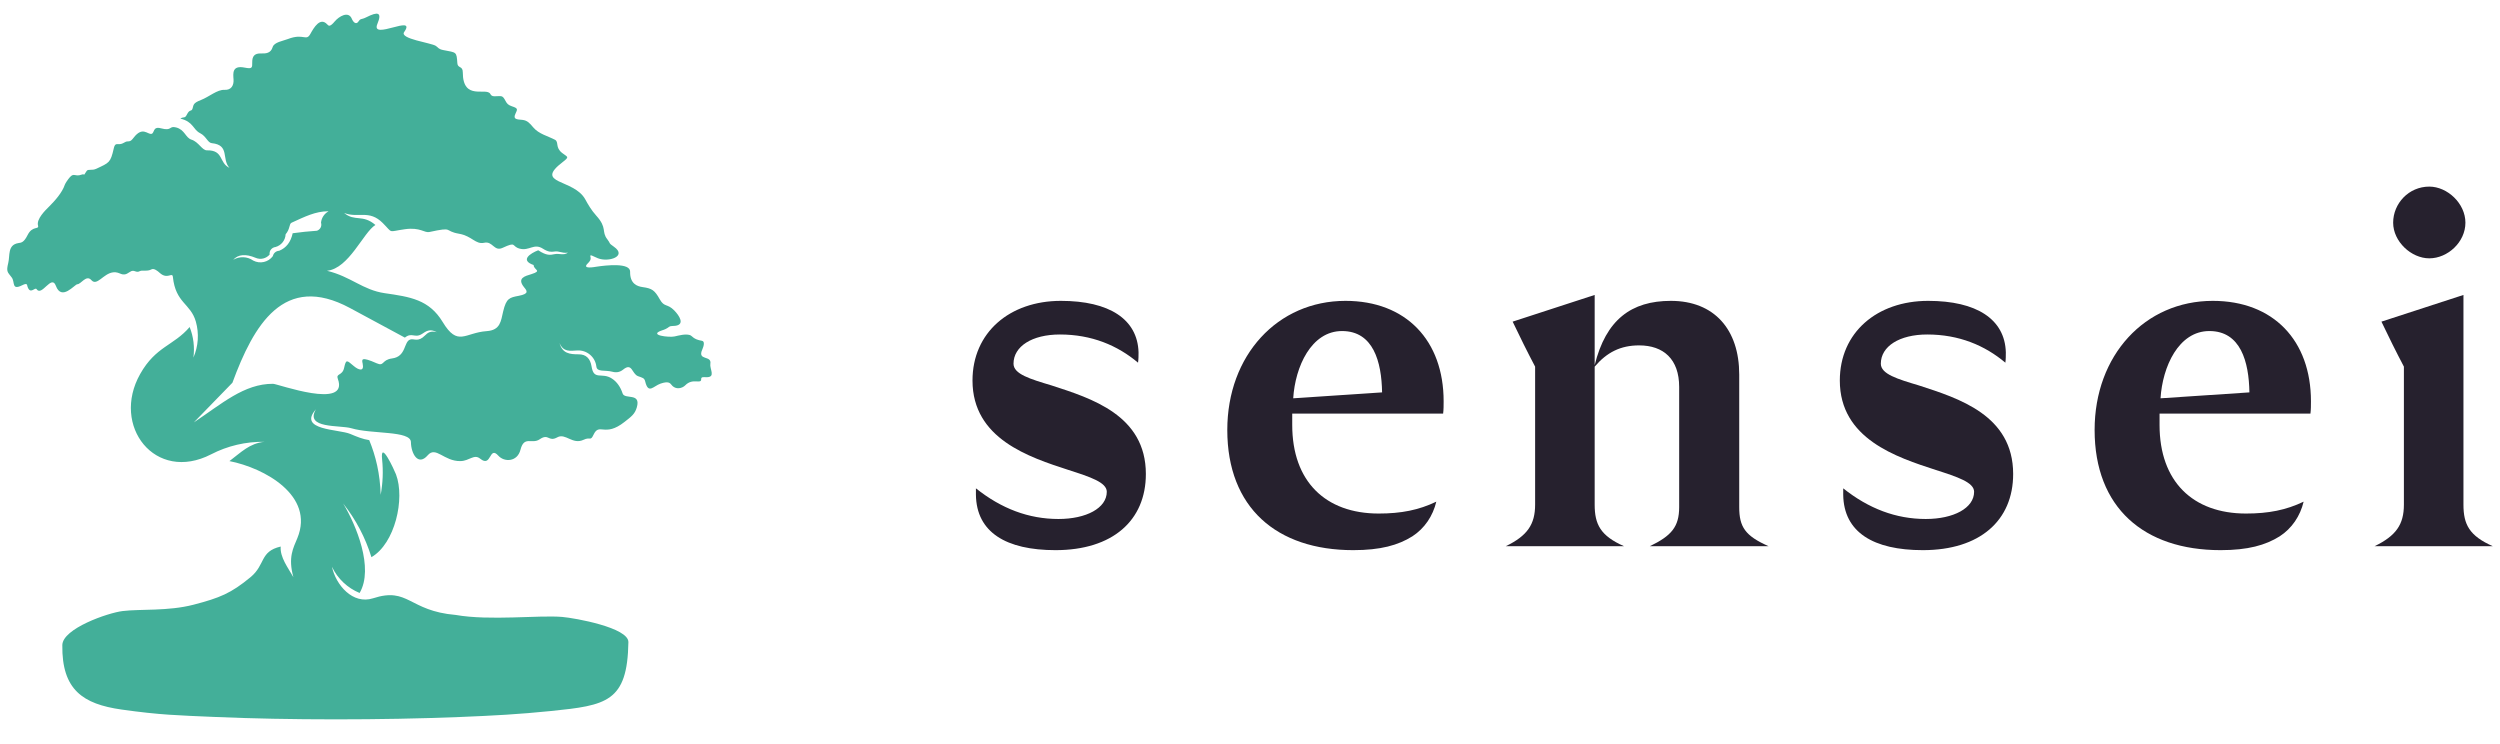 <svg width="84" height="25" viewBox="0 0 84 25" fill="none" xmlns="http://www.w3.org/2000/svg">
<path d="M35.465 18.485C37.385 18.485 38.501 17.488 38.501 15.926C38.501 13.948 36.663 13.383 35.334 12.951C34.612 12.735 34.054 12.569 34.054 12.22C34.054 11.638 34.678 11.239 35.613 11.239C36.679 11.239 37.549 11.605 38.238 12.186C38.255 12.07 38.255 11.954 38.255 11.837C38.222 10.724 37.27 10.109 35.646 10.109C33.923 10.109 32.676 11.173 32.676 12.785C32.676 14.746 34.579 15.361 35.908 15.793C36.63 16.025 37.188 16.208 37.188 16.524C37.188 17.072 36.499 17.438 35.564 17.438C34.563 17.438 33.644 17.089 32.791 16.408V16.624C32.807 17.887 33.808 18.485 35.465 18.485Z" fill="#26212E"/>
<path d="M45.47 18.485C46.389 18.485 46.98 18.319 47.456 18.02C47.866 17.754 48.145 17.338 48.26 16.856C47.669 17.139 47.078 17.255 46.324 17.255C44.535 17.255 43.419 16.175 43.419 14.28V13.898H48.489C48.506 13.765 48.506 13.616 48.506 13.483C48.506 11.439 47.242 10.109 45.208 10.109C42.927 10.109 41.237 11.937 41.237 14.447C41.237 17.056 42.894 18.485 45.47 18.485ZM43.452 13.383C43.518 12.319 44.059 11.123 45.093 11.123C46.143 11.123 46.422 12.153 46.438 13.184L43.452 13.383Z" fill="#26212E"/>
<path d="M55.435 18.352H59.423C58.635 18.003 58.438 17.704 58.438 17.039V12.585C58.438 11.073 57.601 10.109 56.141 10.109C54.812 10.109 53.959 10.741 53.581 12.27V9.91L50.825 10.807C51.071 11.322 51.317 11.821 51.58 12.319V16.956C51.58 17.621 51.317 18.003 50.595 18.352H54.566C53.778 18.003 53.581 17.621 53.581 16.956V12.319C53.992 11.837 54.451 11.605 55.075 11.605C55.895 11.605 56.42 12.07 56.42 13.001V17.039C56.42 17.704 56.157 18.003 55.435 18.352Z" fill="#26212E"/>
<path d="M64.607 18.485C66.527 18.485 67.642 17.488 67.642 15.926C67.642 13.948 65.805 13.383 64.476 12.951C63.754 12.735 63.196 12.569 63.196 12.22C63.196 11.638 63.819 11.239 64.755 11.239C65.821 11.239 66.691 11.605 67.38 12.186C67.396 12.07 67.396 11.954 67.396 11.837C67.364 10.724 66.412 10.109 64.787 10.109C63.065 10.109 61.818 11.173 61.818 12.785C61.818 14.746 63.721 15.361 65.05 15.793C65.772 16.025 66.33 16.208 66.33 16.524C66.33 17.072 65.641 17.438 64.705 17.438C63.705 17.438 62.786 17.089 61.932 16.408V16.624C61.949 17.887 62.95 18.485 64.607 18.485Z" fill="#26212E"/>
<path d="M74.612 18.485C75.531 18.485 76.122 18.319 76.598 18.02C77.008 17.754 77.287 17.338 77.402 16.856C76.811 17.139 76.22 17.255 75.466 17.255C73.677 17.255 72.561 16.175 72.561 14.28V13.898H77.631C77.648 13.765 77.648 13.616 77.648 13.483C77.648 11.439 76.384 10.109 74.35 10.109C72.069 10.109 70.379 11.937 70.379 14.447C70.379 17.056 72.036 18.485 74.612 18.485ZM72.594 13.383C72.66 12.319 73.201 11.123 74.235 11.123C75.285 11.123 75.564 12.153 75.58 13.184L72.594 13.383Z" fill="#26212E"/>
<path d="M81.624 8.68C82.247 8.68 82.838 8.131 82.838 7.483C82.838 6.835 82.231 6.27 81.624 6.27C80.935 6.27 80.41 6.835 80.41 7.483C80.41 8.115 81.017 8.68 81.624 8.68ZM79.786 18.352H83.757C82.969 18.003 82.772 17.621 82.772 16.956V9.91L80.016 10.807C80.262 11.322 80.508 11.821 80.771 12.319V16.956C80.771 17.621 80.508 18.003 79.786 18.352Z" fill="#26212E"/>
<path fill-rule="evenodd" clip-rule="evenodd" d="M8.419 19.392C8.926 18.973 8.721 18.528 9.432 18.364C9.401 18.719 9.679 19.078 9.857 19.392C9.673 18.722 9.854 18.415 9.992 18.079C10.579 16.647 8.873 15.72 7.709 15.493C8.107 15.193 8.384 14.896 8.883 14.845C8.26 14.835 7.645 14.98 7.094 15.265C5.215 16.234 3.725 14.31 4.71 12.566C5.235 11.634 5.834 11.618 6.372 10.988C6.501 11.311 6.545 11.666 6.498 12.016C6.666 11.631 6.693 11.203 6.58 10.804C6.404 10.192 5.902 10.188 5.809 9.307C5.79 9.123 5.631 9.41 5.365 9.167C5.301 9.108 5.173 9.004 5.089 9.051C4.945 9.131 4.784 9.065 4.697 9.111C4.556 9.187 4.513 9.029 4.358 9.141C4.087 9.336 4.058 9.118 3.797 9.151C3.47 9.193 3.256 9.627 3.07 9.412C2.899 9.217 2.722 9.551 2.598 9.551C2.512 9.551 2.07 10.129 1.876 9.601C1.731 9.207 1.404 9.977 1.23 9.716C1.175 9.632 1.023 9.912 0.926 9.636C0.903 9.572 0.928 9.493 0.744 9.585C0.381 9.767 0.51 9.476 0.394 9.323C0.253 9.136 0.203 9.136 0.278 8.831C0.339 8.59 0.247 8.229 0.616 8.168C0.711 8.152 0.798 8.158 0.928 7.897C1.09 7.571 1.319 7.727 1.278 7.579C1.218 7.361 1.52 7.068 1.66 6.93C1.846 6.744 2.09 6.471 2.177 6.209C2.192 6.164 2.276 6.034 2.35 5.951C2.487 5.798 2.528 5.946 2.734 5.87C2.883 5.815 2.767 5.965 2.913 5.743C2.96 5.672 3.09 5.739 3.234 5.671C3.671 5.466 3.712 5.47 3.821 4.993C3.841 4.903 3.863 4.834 3.955 4.843C4.14 4.861 4.182 4.748 4.296 4.751C4.397 4.753 4.434 4.696 4.489 4.628C4.792 4.232 4.958 4.527 5.092 4.497C5.195 4.473 5.13 4.236 5.403 4.31C5.794 4.415 5.666 4.217 5.917 4.282C6.211 4.357 6.231 4.628 6.433 4.692C6.676 4.769 6.79 5.054 6.952 5.051C7.522 5.041 7.35 5.47 7.709 5.639C7.439 5.346 7.73 4.872 7.115 4.81C6.978 4.797 6.93 4.579 6.726 4.476C6.479 4.353 6.505 4.092 6.06 3.985C6.174 3.909 6.21 3.993 6.279 3.85C6.378 3.65 6.433 3.767 6.471 3.643C6.506 3.529 6.48 3.464 6.75 3.361C7.029 3.253 7.298 3.005 7.547 3.019C7.767 3.03 7.86 2.872 7.847 2.674C7.833 2.468 7.791 2.185 8.222 2.272C8.481 2.323 8.476 2.276 8.475 2.089C8.473 1.901 8.543 1.788 8.769 1.796C8.935 1.801 9.098 1.792 9.161 1.583C9.21 1.417 9.511 1.375 9.672 1.312C10.208 1.105 10.282 1.403 10.428 1.14C10.547 0.926 10.758 0.561 10.996 0.821C11.044 0.873 11.088 0.912 11.249 0.718C11.384 0.557 11.706 0.354 11.821 0.631C11.866 0.741 11.966 0.852 12.053 0.711C12.07 0.683 12.092 0.653 12.143 0.64C12.229 0.621 12.276 0.596 12.319 0.575C12.688 0.389 12.849 0.402 12.68 0.803C12.439 1.38 14.019 0.452 13.579 1.078C13.418 1.307 14.488 1.437 14.644 1.542C14.73 1.599 14.726 1.648 14.887 1.681C15.346 1.771 15.339 1.728 15.367 2.124C15.379 2.303 15.55 2.203 15.55 2.431C15.55 3.407 16.346 2.916 16.476 3.158C16.498 3.199 16.53 3.235 16.61 3.235C16.861 3.235 16.876 3.182 16.989 3.397C17.036 3.484 17.073 3.529 17.204 3.573C17.406 3.64 17.394 3.665 17.318 3.824C17.227 4.014 17.37 4.011 17.553 4.028C17.721 4.046 17.802 4.143 17.917 4.28C18.105 4.502 18.397 4.566 18.645 4.695C18.786 4.768 18.647 4.949 18.886 5.138C19.062 5.278 19.151 5.258 18.914 5.439C17.915 6.202 19.285 5.995 19.668 6.704C19.754 6.863 19.868 7.061 20.032 7.243C20.413 7.662 20.2 7.778 20.406 8.04C20.525 8.191 20.432 8.155 20.627 8.29C21.085 8.609 20.448 8.822 20.088 8.677C19.923 8.612 19.807 8.521 19.839 8.63C19.864 8.719 19.82 8.782 19.75 8.849C19.54 9.054 19.958 8.974 20.057 8.959C20.362 8.913 21.179 8.82 21.172 9.129C21.164 9.531 21.403 9.621 21.596 9.647C21.908 9.691 21.997 9.751 22.169 10.058C22.325 10.336 22.416 10.187 22.657 10.433C22.821 10.602 23.024 10.903 22.691 10.947C22.611 10.957 22.523 10.948 22.487 10.978C22.387 11.055 22.315 11.078 22.251 11.098C21.751 11.263 22.487 11.346 22.667 11.304C22.825 11.269 23.02 11.214 23.173 11.256C23.27 11.283 23.279 11.401 23.587 11.451C23.689 11.469 23.647 11.63 23.597 11.743C23.42 12.133 23.921 11.926 23.868 12.222C23.838 12.392 24.052 12.668 23.754 12.674C23.657 12.677 23.557 12.648 23.56 12.736C23.566 12.928 23.28 12.683 23.024 12.947C22.929 13.045 22.702 13.114 22.563 12.931C22.51 12.861 22.445 12.804 22.196 12.889C21.951 12.972 21.785 13.259 21.678 12.815C21.649 12.698 21.593 12.696 21.437 12.639C21.226 12.56 21.245 12.167 20.935 12.42C20.832 12.503 20.714 12.529 20.573 12.49C20.33 12.424 20.061 12.512 20.038 12.316C20.001 11.989 19.714 11.759 19.4 11.775C19.151 11.789 18.931 11.836 18.8 11.526C18.897 11.882 19.149 11.905 19.445 11.905C19.69 11.905 19.834 12.042 19.877 12.316C19.953 12.798 20.223 12.495 20.564 12.722C20.732 12.832 20.852 13.011 20.92 13.22C20.99 13.435 21.546 13.177 21.396 13.691C21.332 13.912 21.215 13.996 20.986 14.175C20.309 14.711 20.141 14.182 19.941 14.61C19.837 14.833 19.834 14.668 19.61 14.776C19.238 14.954 19 14.542 18.728 14.693C18.419 14.865 18.444 14.547 18.132 14.761C17.874 14.938 17.612 14.627 17.488 15.111C17.383 15.525 16.945 15.534 16.745 15.312C16.427 14.958 16.522 15.729 16.133 15.411C15.926 15.244 15.774 15.488 15.47 15.493C14.912 15.502 14.645 14.979 14.372 15.297C14.047 15.674 13.812 15.239 13.807 14.855C13.802 14.463 12.492 14.594 11.804 14.389C11.423 14.276 10.227 14.414 10.616 13.751C9.988 14.463 11.388 14.418 11.769 14.58C11.999 14.677 12.184 14.755 12.406 14.788C12.627 15.328 12.769 15.913 12.791 16.626C12.863 16.234 12.88 15.835 12.839 15.441C12.766 14.743 13.247 15.789 13.305 15.938C13.616 16.76 13.268 18.268 12.48 18.721C12.278 18.067 11.957 17.455 11.529 16.916C11.962 17.63 12.572 19.089 12.083 19.924C11.677 19.757 11.344 19.444 11.154 19.044C11.283 19.652 11.851 20.324 12.536 20.102C13.731 19.714 13.726 20.527 15.311 20.662C16.463 20.864 18.107 20.662 18.892 20.729C19.32 20.766 21.122 21.089 21.114 21.576C21.082 23.593 20.374 23.7 18.513 23.89C17.431 24 16.595 24.045 15.431 24.092C12.828 24.196 9.697 24.198 7.199 24.089C5.975 24.035 5.386 24.025 4.086 23.841C2.787 23.657 2.074 23.178 2.094 21.675C2.103 21.12 3.625 20.591 4.122 20.531C4.71 20.459 5.647 20.54 6.5 20.319C7.39 20.087 7.762 19.935 8.419 19.392ZM17.459 8.354C17.176 8.277 17.373 8.102 16.886 8.328C16.599 8.462 16.558 8.092 16.269 8.157C15.978 8.223 15.859 7.929 15.425 7.854C14.888 7.761 15.276 7.611 14.424 7.796C14.26 7.83 14.122 7.631 13.611 7.701C13.011 7.784 13.221 7.854 12.858 7.491C12.399 7.033 12.034 7.341 11.562 7.155C11.926 7.459 12.184 7.189 12.614 7.559C12.205 7.81 11.729 9.022 10.986 9.098C11.794 9.293 12.185 9.743 12.927 9.851C13.78 9.974 14.418 10.065 14.874 10.819C15.384 11.664 15.617 11.177 16.352 11.126C16.817 11.094 16.829 10.789 16.906 10.465C17.012 10.019 17.119 9.998 17.431 9.939C17.791 9.87 17.706 9.77 17.611 9.654C17.357 9.341 17.643 9.277 17.858 9.21C18.234 9.092 17.93 9.072 17.93 8.905C17.46 8.742 17.822 8.511 18.084 8.409C18.37 8.599 18.494 8.567 18.62 8.542C18.805 8.503 18.927 8.596 19.083 8.489C18.854 8.516 18.807 8.423 18.613 8.453C18.526 8.466 18.423 8.472 18.242 8.356C17.939 8.16 17.785 8.442 17.459 8.354ZM13.604 11.344L11.76 10.35C9.536 9.153 8.523 10.921 7.809 12.86L6.514 14.192C7.442 13.576 8.199 12.89 9.175 12.896C9.331 12.897 11.738 13.78 11.351 12.729C11.281 12.54 11.502 12.633 11.562 12.362C11.63 12.052 11.654 12.105 11.892 12.303C12.041 12.428 12.248 12.509 12.185 12.215C12.157 12.084 12.118 11.966 12.658 12.207C12.913 12.321 12.819 12.091 13.171 12.044C13.661 11.981 13.557 11.478 13.787 11.407C13.915 11.367 14.044 11.512 14.285 11.267C14.369 11.182 14.47 11.104 14.679 11.162C14.437 11.029 14.307 11.137 14.184 11.217C13.936 11.379 13.84 11.15 13.604 11.344ZM9.834 7.837C10.104 7.8 10.375 7.771 10.649 7.753C10.702 7.735 10.747 7.697 10.774 7.645C10.799 7.595 10.803 7.536 10.786 7.481C10.802 7.323 10.894 7.181 11.034 7.103L11.031 7.098C10.595 7.1 10.243 7.28 9.797 7.483C9.708 7.524 9.755 7.686 9.597 7.872C9.588 8.073 9.451 8.247 9.256 8.3C9.197 8.306 9.142 8.337 9.104 8.384C9.066 8.432 9.051 8.492 9.06 8.552C8.946 8.688 8.756 8.734 8.592 8.664C8.255 8.523 8.002 8.544 7.835 8.73C8.045 8.605 8.309 8.615 8.508 8.755C8.734 8.875 9.015 8.812 9.168 8.606C9.189 8.504 9.276 8.431 9.38 8.426C9.62 8.329 9.77 8.132 9.834 7.837Z" fill="#43AF99"/>
</svg>
